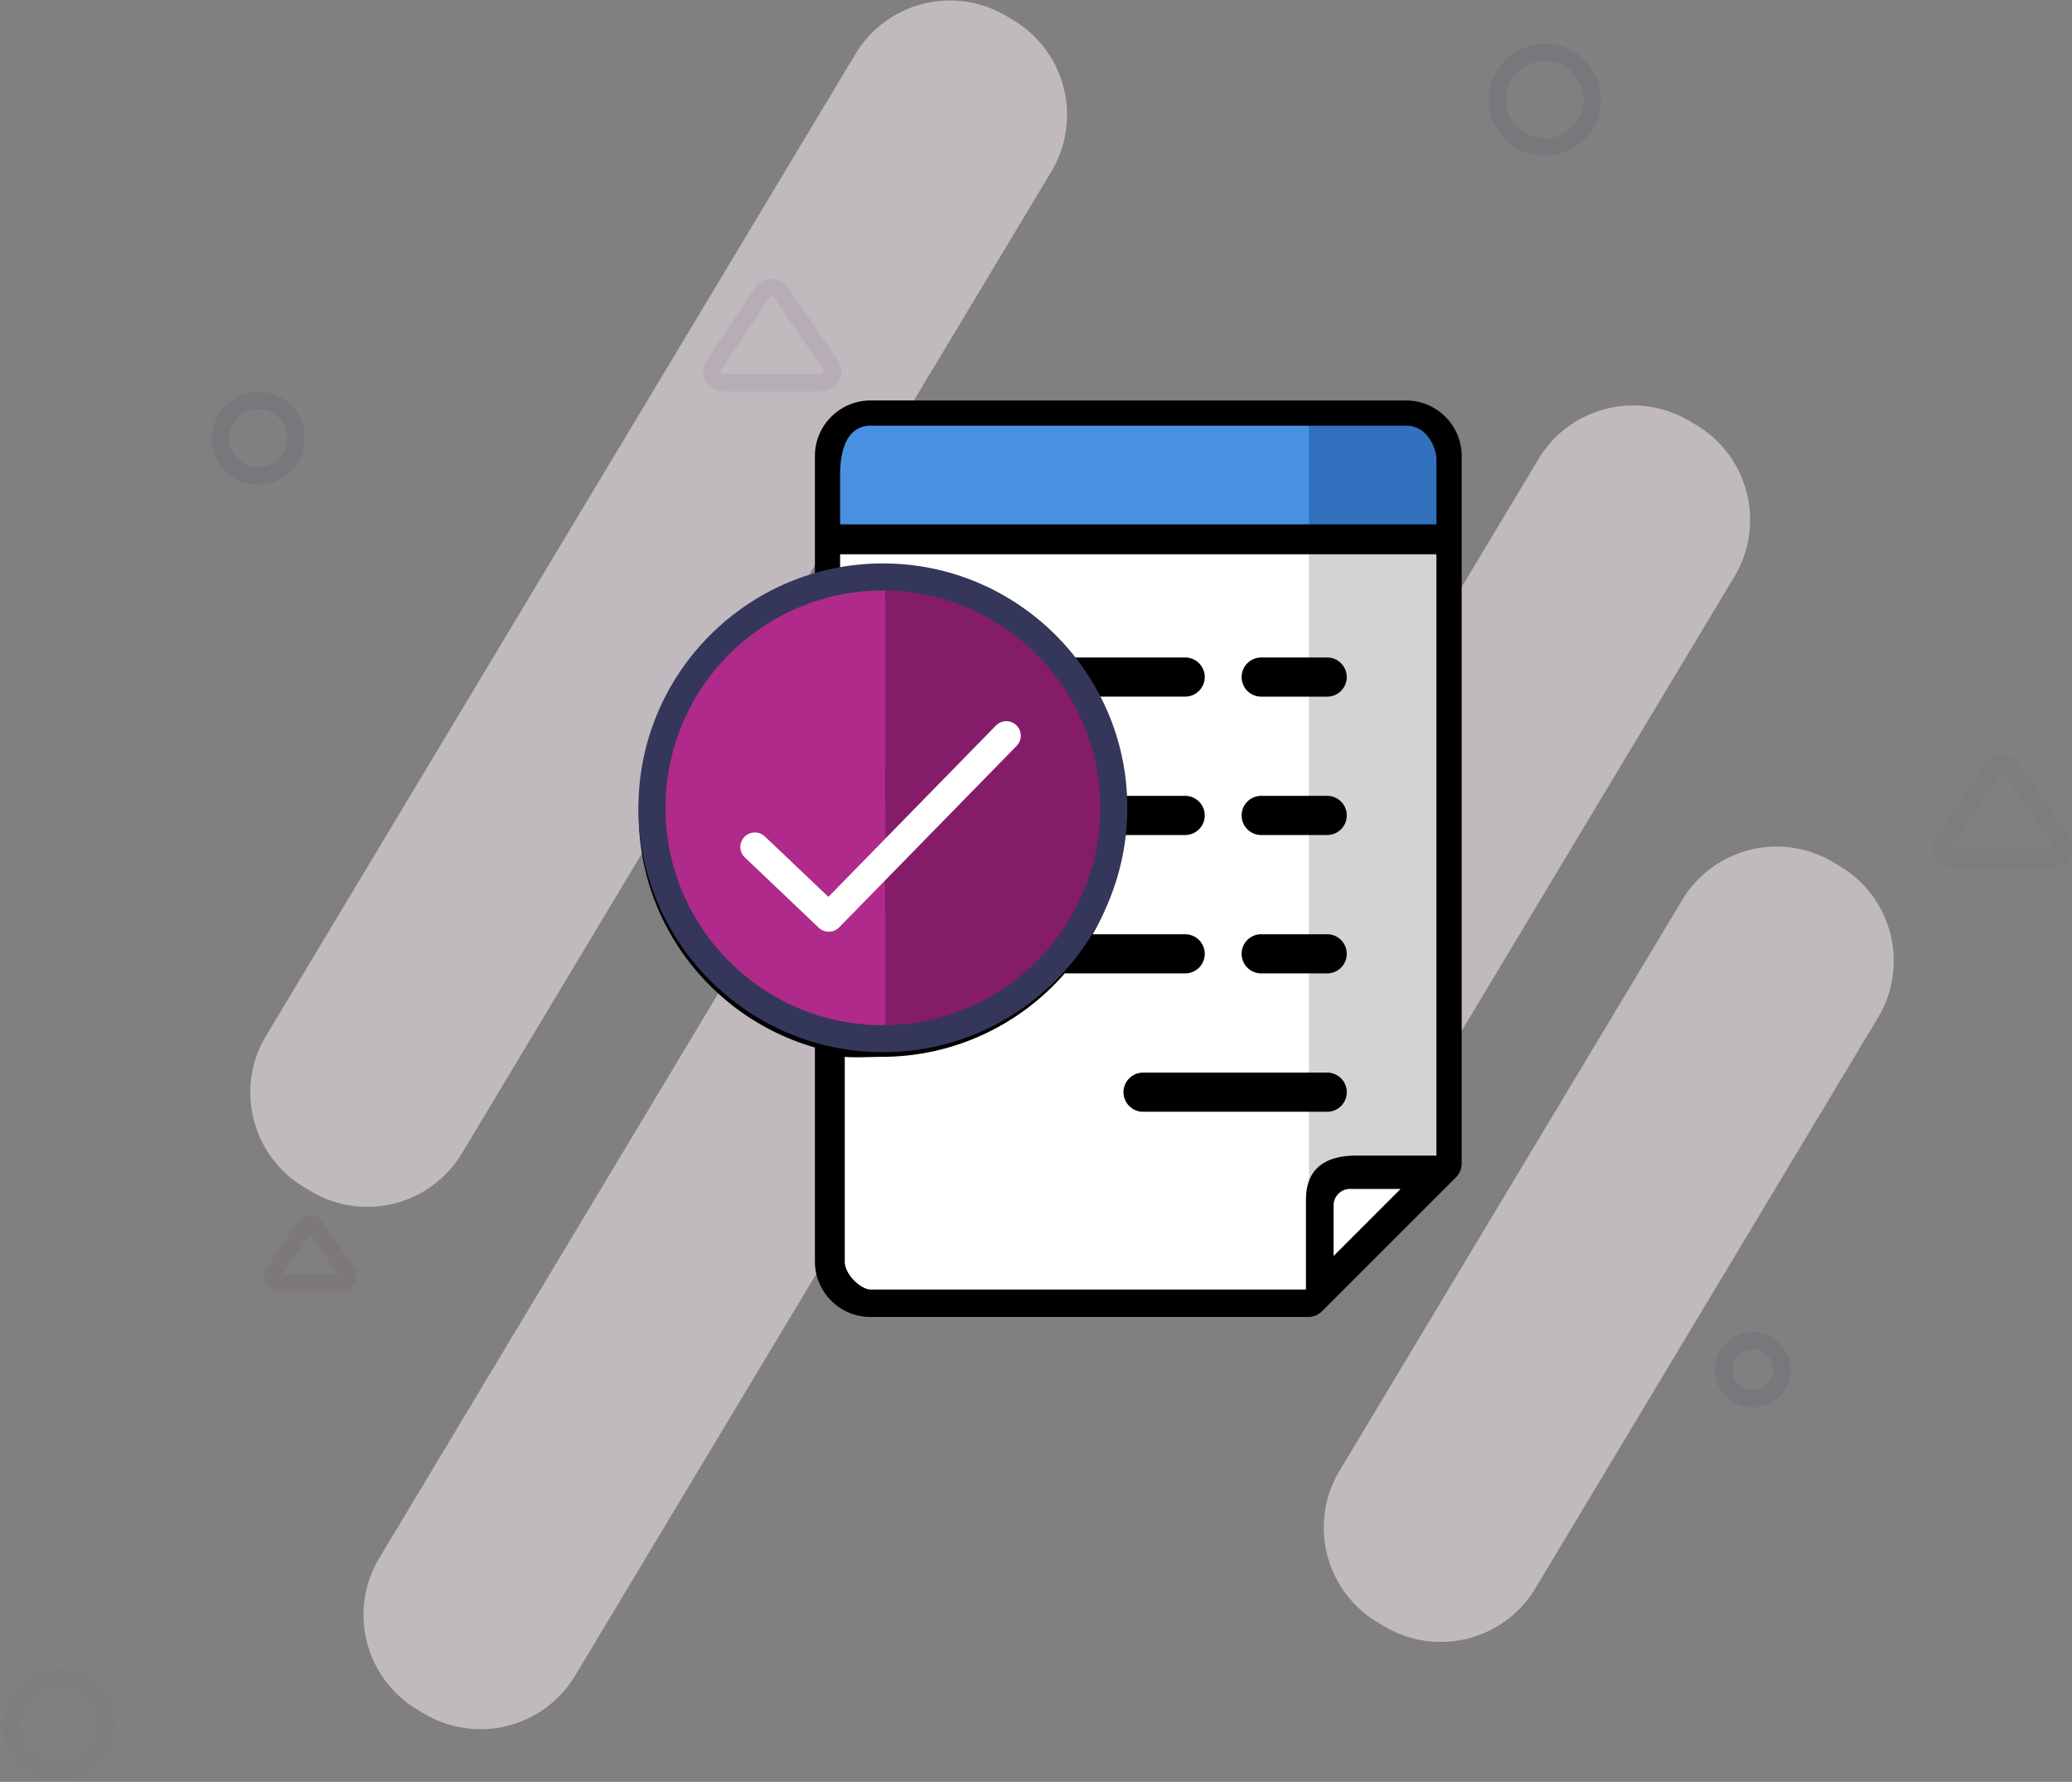 <svg xmlns="http://www.w3.org/2000/svg" width="357" height="307" viewBox="0 0 357 307"><rect x="0" y="0" width="357" height="307" fill="#808080" stroke="none"/><g><g><g><g><g opacity=".5" transform="rotate(-59 113.5 104)"><path fill="#fff3fc" d="M-4.15 103.343c.004-10.488 8.505-18.99 18.993-18.993l197.28-.07a19 19 0 0 1 19.006 19.007v1.358c-.004 10.488-8.506 18.99-18.994 18.993l-197.278.07A19 19 0 0 1-4.15 104.701z"/></g><g opacity=".5" transform="rotate(-59 249.5 143.5)"><path fill="#fff3fc" d="M167.54 142.718c.004-10.488 8.505-18.99 18.993-18.993l126.215-.045a19 19 0 0 1 19.007 19.007v1.358c-.004 10.488-8.505 18.99-18.994 18.993l-126.214.045a19 19 0 0 1-19.007-19.007z"/></g><g opacity=".5" transform="rotate(-59 133 194)"><path fill="#fff3fc" d="M15.35 193.343c.004-10.488 8.505-18.99 18.993-18.993l197.28-.07a19 19 0 0 1 19.006 19.007v1.358c-.004 10.488-8.506 18.99-18.994 18.993l-197.278.07a19 19 0 0 1-19.007-19.007z"/></g><g opacity=".5" transform="rotate(-59 277 214.5)"><path fill="#fff3fc" d="M200.86 213.924c.004-10.488 8.505-18.99 18.993-18.993l114.692-.041a19 19 0 0 1 19.006 19.007v1.358c-.004 10.488-8.505 18.99-18.993 18.993l-114.691.04a19 19 0 0 1-19.007-19.006z"/></g><g opacity=".1"><path fill="none" stroke="#34375a" stroke-miterlimit="50" stroke-width="3" d="M302 241a5 5 0 1 0 0-10 5 5 0 0 0 0 10z"/></g><g opacity=".05"><path fill="none" stroke="#68385b" stroke-miterlimit="50" stroke-width="3" d="M10.158 305.329c4.505 0 8.158-3.655 8.158-8.165 0-4.509-3.653-8.164-8.158-8.164C5.652 289 2 292.655 2 297.164c0 4.51 3.652 8.165 8.158 8.165z"/></g><g opacity=".1"><path fill="none" stroke="#34375a" stroke-miterlimit="50" stroke-width="3" d="M44.5 82a6.5 6.5 0 1 0 0-13 6.5 6.5 0 0 0 0 13z"/></g><g opacity=".1"><path fill="none" stroke="#34375a" stroke-miterlimit="50" stroke-width="3" d="M266.158 25.329c4.505 0 8.158-3.655 8.158-8.165 0-4.509-3.653-8.164-8.158-8.164-4.506 0-8.158 3.655-8.158 8.164 0 4.51 3.652 8.165 8.158 8.165z"/></g><g opacity=".1"><path fill="none" stroke="#68385b" stroke-miterlimit="50" stroke-width="3" d="M134.545 50.35a1.92 1.92 0 0 0-3.184.02l-8.376 12.588a1.92 1.92 0 0 0 1.599 2.984h16.98a1.92 1.92 0 0 0 1.586-3.004z"/></g><g opacity=".1"><path fill="none" stroke="#68385b" stroke-miterlimit="50" stroke-width="3" d="M54.36 211.39a1.152 1.152 0 0 0-1.904.012l-5.249 7.803a1.152 1.152 0 0 0 .956 1.795h10.64a1.152 1.152 0 0 0 .948-1.807z"/></g><g opacity=".05"><path fill="none" stroke="#34375a" stroke-miterlimit="50" stroke-width="3" d="M346.545 132.35a1.92 1.92 0 0 0-3.184.02l-8.376 12.588a1.92 1.92 0 0 0 1.599 2.984h16.98a1.92 1.92 0 0 0 1.586-3.004z"/></g></g><g><g><path fill="#d3d3d3" d="M144.5 90.65h103.69v114H144.5z"/></g><g><path fill="#3171bd" d="M145.3 71.41h102.69v21.655H145.3z"/></g><g><path fill="#fff" d="M144.5 90.65h81.028v115.124s16.967-7.43 16.967-3.124c0 4.305-16.967 21-16.967 21H144.5z"/></g><g><path fill="#4a90e2" d="M144.5 71.41h81.028v21.655H144.5z"/></g><g><path d="M229.778 216.39v-8.723c0-1.56 1.269-2.83 2.828-2.83h8.719zm-84.227.948l-.001-35.257c1.56.177 4.752 0 6.36 0 12.571 0 23.864-5.571 31.543-14.373h20.666a3.373 3.373 0 1 0 0-6.744h-15.862a41.536 41.536 0 0 0 5.346-17.1h10.516a3.373 3.373 0 1 0 0-6.744h-10.473a41.532 41.532 0 0 0-5.103-17.1h15.575a3.373 3.373 0 1 0 0-6.744H183.89c-7.684-9.096-19.168-14.885-31.981-14.885-1.608 0-5.6.213-7.161.39v-3.287h102.745v103.608H233.59c-5.281 0-8.577 2.295-8.577 7.574v15.492h-75.028c-1.561 0-4.435-2.475-4.435-4.83zm-30.359-77.106c0-20.237 16.47-36.7 36.714-36.7s36.713 16.463 36.713 36.7c0 20.238-16.47 36.702-36.713 36.702-20.244 0-36.714-16.464-36.714-36.702zm34.794-66.894h92.27c3.878 0 5.237 4.16 5.237 5.719v11.287H144.748v-8.503c0-7.836 3.677-8.503 5.238-8.503zM242.266 69h-92.282c-5.281 0-9.578 4.295-9.578 9.574v21.424c-17.506 5.008-30.356 21.15-30.356 40.235 0 19.086 12.85 35.227 30.356 40.235v36.86c0 5.28 4.297 9.575 9.578 9.575h75.412c.894 0 1.752-.355 2.385-.988l23.074-23.065c.632-.632.988-1.49.988-2.384V78.574c0-5.28-4.297-9.574-9.578-9.574z"/></g><g><path d="M217.383 120.024h11.203a3.373 3.373 0 1 0 0-6.744h-11.203a3.373 3.373 0 1 0 0 6.744z"/></g><g><path d="M217.383 143.864h11.203a3.373 3.373 0 1 0 0-6.744h-11.203a3.373 3.373 0 1 0 0 6.744z"/></g><g><path d="M217.383 167.704h11.203a3.373 3.373 0 1 0 0-6.744h-11.203a3.373 3.373 0 1 0 0 6.744z"/></g><g><path d="M228.59 191.544a3.373 3.373 0 1 0 0-6.744h-31.557a3.373 3.373 0 1 0 0 6.744z"/></g><g><path d="M144.327 158.805l-16.444-15.22 6.274-6.585 7.375 7.37a3.57 3.57 0 0 0 5.047 0l22.96-23.405 6.254 6.342zm33.78-35.583l-4.116-4.114a5.831 5.831 0 0 0-4.15-1.718c-1.567 0-3.04.61-4.149 1.718l-21.586 21.577-5.966-5.964a5.832 5.832 0 0 0-4.15-1.718 5.83 5.83 0 0 0-4.148 1.718l-4.116 4.114a5.87 5.87 0 0 0 0 8.295l14.231 14.225a5.83 5.83 0 0 0 4.15 1.719 5.83 5.83 0 0 0 4.148-1.718l29.851-29.84a5.87 5.87 0 0 0 0-8.294z"/></g></g></g><g><g><g><path fill="#af2a8b" d="M152.518 178.075c-21.268 0-38.508-17.236-38.508-38.498 0-21.263 17.24-38.497 38.508-38.497"/></g><g><path fill="#851c69" d="M152.52 101.08c21.268 0 38.508 17.234 38.508 38.497 0 21.262-17.24 38.498-38.508 38.498"/></g><g><path fill="none" stroke="#fff" stroke-linecap="round" stroke-linejoin="round" stroke-miterlimit="50" stroke-width="5" d="M130.06 145.921v0l12.737 12.108v0l30.585-31.279v0"/></g><g><path fill="#34375a" d="M189.562 139.182c0 20.65-16.802 37.447-37.448 37.447s-37.448-16.798-37.448-37.447c0-20.652 16.802-37.448 37.448-37.448s37.448 16.796 37.448 37.448zm4.675-.005c0-23.218-18.896-42.107-42.118-42.107-23.223 0-42.119 18.889-42.119 42.107 0 23.215 18.896 42.106 42.119 42.106 23.222 0 42.118-18.89 42.118-42.106z"/></g></g></g></g></g></svg>